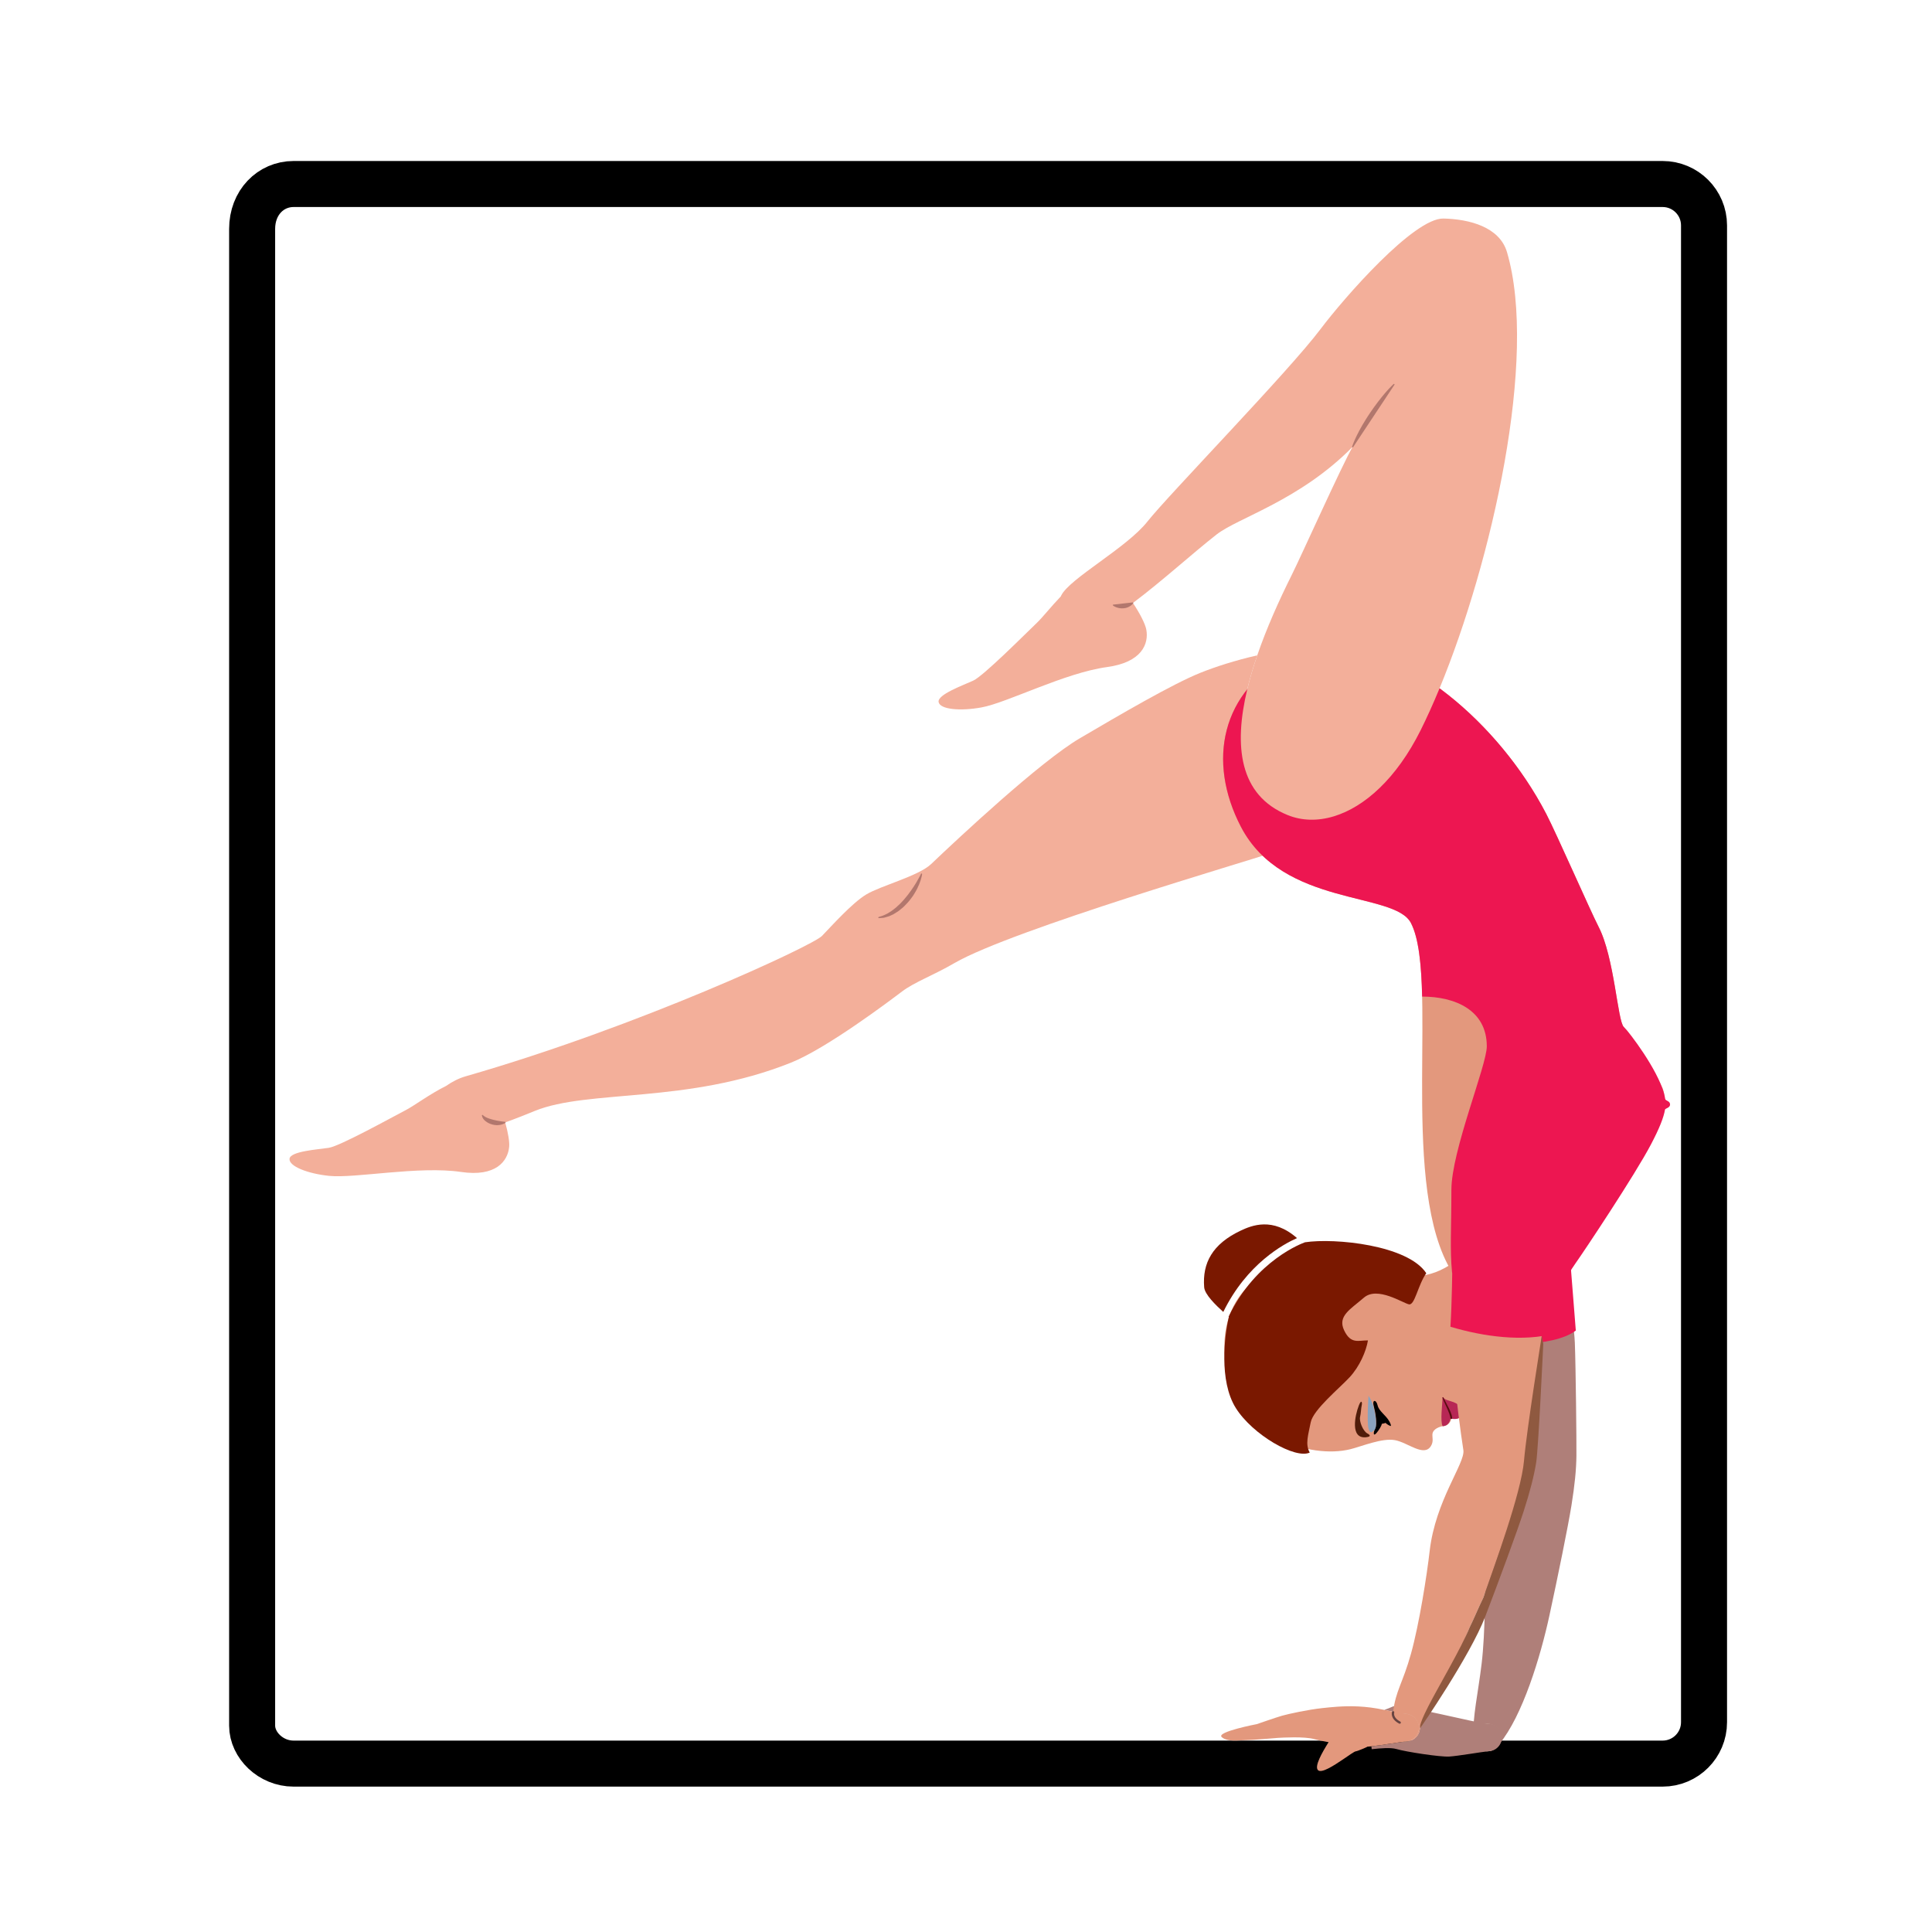 <svg:svg xmlns:svg="http://www.w3.org/2000/svg" enable-background="new 0 0 651 705" height="839.657" id="Layer_1" version="1.1" viewBox="-99.079 -69.971 839.657 839.657" width="839.657" x="0px" y="0px" xml:space="preserve">
<svg:path d="M641.5,678.5c0,9.941-8.059,18-18,18h-595  c-9.941,0-18-8.059-18-16.5V29.5c0-11.441,8.059-19.5,18-19.5h595c9.941,0,18,8.059,18,18V678.5z" fill="none" stroke="#000000" stroke-miterlimit="10" stroke-width="20" />
<svg:g>
	<svg:g>
		<svg:g>
			<svg:path d="M552.518,687.992c-0.975,1.805-2.851,3.063-5.049,3.148c-3.305,0.127-6.086-2.449-6.216-5.757     c-0.36-9.426,2.009-19.142,3.599-32.388c1.592-13.245,1.66-34.827,1.26-45.301c-0.851-22.143,9.523-40.117,7.84-45.552     c-5.213-16.844-14.029-45.314-15.486-83.32c-0.161-4.187-5.674-22.858-5.893-28.545c-1.383-35.987,44.988-37.767,45.727-3.253     c0.381,17.667,6.637,55.788,7.053,66.561c0.413,10.771,0.758,43.126,0.688,49.121c-0.068,5.997-0.713,12.614-2.167,21.663     c-1.45,9.045-5.95,31.056-9.555,47.715C570.424,650.096,562.594,675.839,552.518,687.992z" fill="#AF7F79" />
			<svg:circle cx="547.238" cy="685.155" fill="#E1C7B7" r="5.99" />
			<svg:path d="M547.24,685.155" fill="#E1C7B7" />
			<svg:circle cx="557.566" cy="449.47" fill="#E1C7B7" r="5.991" />
			<svg:path d="M557.564,449.47" fill="#E1C7B7" />
		</svg:g>
		<svg:g>
			<svg:path d="M548.001,691.12c-0.11,0.01-0.249,0.02-0.418,0.03c-2.878,0.299-13.175,2.071-16.858,2.29     c-3.885,0.229-18.703-2.031-22.975-3.285c-2.3-0.678-6.791-0.359-10.686,0.089l-0.139-1.254c4.8-0.528,13.643-2.053,15.475-2.162     c3.297-0.188,5.815-3.017,5.627-6.323c-0.189-3.307-3.027-5.825-6.323-5.636c-0.866,0.05-4.442-0.678-9.142-1.703     c1.702-0.638,3.087-1.185,3.813-1.524c2.888-1.364,37.254,7.52,40.829,7.52h0.1c3.306-0.189,6.133,2.33,6.323,5.637     C553.826,688.093,551.308,690.932,548.001,691.12z" fill="#AF7F79" />
			<svg:path d="M512.4,686.828v-0.02c3.087-0.398,5.397-3.127,5.209-6.293c-0.18-3.156-2.789-5.607-5.905-5.638v-0.009     c3.296-0.189,6.134,2.329,6.323,5.636C518.216,683.812,515.697,686.64,512.4,686.828z" fill="#E3987D" />
			<svg:path d="M547.24,685.155" fill="#E1C7B7" />
		</svg:g>
		<svg:path d="M540.021,511.63c9.984,3.33,35.77,4.162,45.753-3.327c-1.247-15.39-3.742-49.078-4.99-59.062    c-2.638-21.073-6.519-28.284-25.372-28.284c-15.528,0-23.5,14.594-23.5,27.765C531.912,449.97,539.606,504.145,540.021,511.63z" fill="#ED1651" />
	</svg:g>
	<svg:g>
		<svg:g>
			<svg:path d="M480.684,284.786c-9.59,7.069-19.956,12.845-29.038,16.49c-5.009,2.001-110.765,32.732-135.899,47.302     c-9.381,5.447-17.348,8.235-22.795,12.357c-5.447,4.113-32.693,24.697-48.268,30.931c-45.031,18.034-88.15,11.492-111.432,21.012     c-3.993,1.634-8.355,3.387-12.776,4.96c1.255,4.411,1.942,8.444,1.733,10.604c-0.598,6.264-5.796,13.155-20.903,10.925     c-18.402-2.709-46.026,2.848-57.329,1.703c-9.241-0.946-17.536-4.143-17.228-7.419c0.319-3.276,12.169-4.033,17.048-4.771     c4.879-0.736,27.295-13.185,33.629-16.48c3.655-1.912,10.367-6.951,17.357-10.416c2.629-1.853,5.587-3.347,8.534-4.192     c75.105-21.56,150.698-56.752,154.811-60.975c4.113-4.232,13.005-14.251,19.239-18.034c6.224-3.774,22.765-8.017,28.242-13.245     c11.681-11.123,47.34-44.503,64.579-54.631c17.237-10.127,40.23-23.59,52.46-28.489c6.313-2.529,15.077-5.397,24.677-7.569     c-1.703,4.979-3.188,9.919-4.342,14.749c-5.887,24.536-3.595,46.086,17.566,54.67     C466.693,286.757,473.614,286.956,480.684,284.786z" fill="#F3AF9A" />
			<svg:path d="M475.121,247.036" fill="#DD9997" />
			<svg:path d="M104.595,409.175" fill="#DD9997" />
		</svg:g>
		<svg:g>
			<svg:path d="M104.595,409.175" fill="#DD9997" />
		</svg:g>
	</svg:g>
	<svg:g>
		<svg:g>
			<svg:g>
				<svg:path d="M537.092,542.771c-0.181,3.395-2.279,4.148-4.758,3.753c0,0-0.436,0.039-0.662-0.014      c-0.167,1.106-1.075,3.137-3.396,3.26c-1.541,0.255-4.633,1.199-4.813,3.594c-0.12,1.541,0.603,3.137-0.701,5.187      c-3.039,4.775-9.992-1.595-15.578-2.627c-5.584-1.031-14.51,2.728-19.37,3.934c-17.562,4.357-48.351-5.681-53.731-33.896      c-5.38-28.22,10.564-43.95,31.804-48.108c21.243-4.162,34.209,2.598,39.991,4.661c7.934,2.827,17.005,4.207,29.955-6.115      c12.945-10.321,26.48-17.149,32.432-12.033c8.577,7.375,8.729,18.877-4.381,33.94c-9.018,10.358-17.991,17.923-16.75,23.188      c1.242,5.261,4,14.226,1.229,17.872C545.588,543.01,539.451,543.712,537.092,542.771z" fill="#E3987D" />
				<svg:path d="M562.156,479.388c1.141,3.107-0.452,6.547-3.561,7.688c-3.104,1.138-6.543-0.455-7.684-3.559      c-1.143-3.104,0.453-6.547,3.559-7.688C557.574,474.691,561.017,476.283,562.156,479.388z" fill="#E1C7B7" />
				<svg:path d="M556.533,481.453" fill="#E1C7B7" />
				<svg:circle cx="452.196" cy="514.655" fill="#E1C7B7" r="5.989" />
				<svg:path d="M452.196,514.657" fill="#E1C7B7" />
			</svg:g>
			<svg:path d="M491.472,540.864c-1.683,4.364-3.813,14.429,3.05,13.811c1.463-0.13,2.631-0.62,0.677-1.654     c-1.954-1.035-3.614-5.345-3.185-7.155c0.429-1.81,0.402-3.727,0.723-5.084C493.055,539.423,492.555,538.066,491.472,540.864z" fill="#501C0A" />
			<svg:path d="M503.055,548.414c0.934,0.854,1.775,1.234,2.244,1.351c0.318,0.078,0.031-0.932-0.549-1.97     c-1.541-2.766-4.545-4.447-5.116-6.992c-0.593-2.646-2.579-2.659-1.611,0.584c0.671,2.44,1.53,7.607,0.612,9.394     c-1.031,2.009-0.906,3.891,0.755,1.757c0.815-1.047,1.933-2.721,2.072-3.697C502.074,548.729,502.867,548.553,503.055,548.414z" />
			<svg:path d="M527.834,537.471c0.004-0.216,0.2-0.34,0.364-0.078c1.225,1.938,6.305,1.115,8.521,5.502     c-0.182,3.396-2.279,4.149-4.759,3.753c0,0-0.435,0.039-0.661-0.014c-0.168,1.107-1.076,3.138-3.396,3.26     C526.758,547.575,527.821,540.475,527.834,537.471z" fill="#B72755" />
			<svg:path d="M528.211,537.444c0.873,1.747,4.274,7.427,3.749,9.203c0,0-0.435,0.039-0.661-0.014     c0.004-2.246-3.191-7.787-3.465-9.163C527.838,537.255,528.15,537.189,528.211,537.444z" fill="#570E0E" />
		</svg:g>
		<svg:g>
			<svg:path d="M464.611,468.116c-5.785,2.54-21.799,11.144-32.046,32.086c-3.286-2.968-8.056-7.579-8.305-10.735     c-0.827-10.496,3.556-18.771,15.813-24.576C444.904,462.609,454.016,458.826,464.611,468.116z" fill="#7A1800" />
			<svg:path d="M520.785,483.362c-3.734,5.407-4.969,14.001-7.508,13.543s-13.723-8.007-19.598-2.907     c-5.875,5.089-11.542,7.976-8.594,14.2c2.947,6.224,6.334,4.292,10.356,4.382c-0.776,4.671-3.595,11.302-7.987,16.032     c-4.381,4.729-15.844,14.121-16.898,19.599c-1.057,5.467-2.48,9.46-0.418,13.114c-6.225,2.948-24.797-7.688-32.125-19.359     c-7.459-11.88-4.871-31.816-3.027-39.583c-0.04-0.029-0.08-0.069-0.119-0.109c11.85-24.826,32.652-32.115,32.861-32.195     c0.1-0.039,0.198-0.079,0.289-0.14C481.043,467.957,512.75,471.134,520.785,483.362z" fill="#7A1800" />
			<svg:path d="M452.196,514.657" fill="#7A1800" />
		</svg:g>
	</svg:g>
	<svg:path d="M479.297,211.743c-20.38,0-38.268,14.974-38.268,41.595c0,16.637,14.142,32.025,30.363,32.025   c16.221,0,44.92-26.203,44.92-45.751C516.313,224.5,504.393,211.743,479.297,211.743z" fill="#D9D9D9" />
	<svg:g>
		<svg:g>
			<svg:path d="M623.744,408.576c-1.036,1.893-6.771,12.299-10.616,20.613c-3.018,6.503-9.171,15.077-12.049,19.946     c-2.878,4.859-11.761,23.87-15.595,29.268c-8.455,11.899-9.291,24.378-18.064,28.929c-14.18,7.35-30.393-14.38-37.373-27.843     c-20.404-39.355-3.805-124.926-15.934-148.329c-7.16-13.821-55.736-6.8-73.93-41.894c-10.895-21.012-10.436-43.219,2.799-59.669     c-5.887,24.536-3.595,46.086,17.566,54.67c17.676,7.17,41.715-4.7,57.768-36.846c2.748-5.506,5.517-11.641,8.245-18.253     c18.254,13.464,35.192,33.031,46.415,54.671c4.412,8.504,19.369,42.571,22.686,48.954c6.891,13.284,8.245,40.919,10.963,43.558     c2.719,2.639,9.859,12.995,16.492,25.802C623.943,403.746,624.789,406.685,623.744,408.576z" fill="#E3987D" />
			<svg:path d="M553.777,476.135c2.936-1.521,6.55-0.377,8.072,2.56c1.524,2.938,0.377,6.554-2.561,8.075     c-2.937,1.525-6.551,0.377-8.07-2.559C549.693,481.273,550.841,477.66,553.777,476.135z" fill="#E3987D" />
			<svg:path d="M556.533,481.453" fill="#E3987D" />
			<svg:circle cx="557.566" cy="449.472" fill="#E3987D" r="5.99" />
			<svg:path d="M557.564,449.47" fill="#E3987D" />
			<svg:circle cx="475.124" cy="247.034" fill="#E3987D" r="5.99" />
			<svg:path d="M475.121,247.036" fill="#E3987D" />
		</svg:g>
		<svg:path d="M531.982,483.012c7.74,13.37,22.445,31.055,35.439,24.317c8.772-4.548,9.704-16.251,18.158-28.152    c3.834-5.4,25.893-38.504,32.863-51.782c3.777-7.196,5.512-11.703,6.094-15.093c0.109-0.638,2.203-0.737,2.203-2.252    c0-1.618-1.981-1.528-2.114-2.435c-0.122-0.833-0.313-1.636-0.541-2.461c-2.903-10.457-14.739-26.161-17.458-28.802    c-2.717-2.636-4.074-30.27-10.965-43.563c-3.313-6.379-18.278-40.446-22.688-48.953c-20.886-40.281-61.616-73.411-93.677-73.25    v1.157c25.096,0,37.016,12.757,37.016,27.869c0,19.548-28.699,45.751-44.92,45.751c-16.222,0-30.363-15.389-30.363-32.025    c0-26.621,17.888-41.595,38.268-41.595v-1.157c-6.313,0.032-12.286,1.354-17.707,4.166    c-30.131,15.625-36.111,46.161-21.404,74.519c18.193,35.093,66.764,28.068,73.932,41.891c3.404,6.566,4.546,18.026,4.878,31.988    c14.235,0,28.097,5.818,28.097,21.623c0,8.316-15.39,45.337-15.39,62.39S531.012,472.692,531.982,483.012z" fill="#ED1651" />
	</svg:g>
	<svg:g>
		<svg:g>
			<svg:path d="M539.606,637.347c1.991-3.983,3.983-8.963,5.976-12.946c9.957-28.879,21.908-57.758,23.899-88.628     c1.905-35.239,4.714-69.569,4.956-104.729c-10.829-15.286-38.568-11.949-41.697,15.438c-0.648,5.653,1.969,24.944,1.496,29.109     c-4.32,37.786,0.08,67.263,2.679,84.702c0.838,5.628-12.14,21.82-14.658,43.837c-1.189,10.416-4.529,31.737-8.106,44.589     c-3.578,12.855-6.705,16.098-7.779,25.473c5.477,2.987,9.902,5.374,12.074,6.473     C526.661,665.852,532.186,655.899,539.606,637.347z" fill="#E3987D" />
			<svg:path d="M570.975,510.628c0,0-6.473,40.082-7.717,54.272c-1.245,14.19-13.002,45.942-17.676,59.5     c-1.992,3.983-3.984,8.963-5.976,12.946c-3.54,8.85-13.626,25.827-17.925,34.23c-4.711,9.213-3.485,9.461-3.485,9.461     s21.668-31.311,28.247-48.521c6.086-15.924,13.874-36.997,16.679-45.719c2.805-8.721,4.445-15.164,5.423-21.083     c0.977-5.915,3.094-51.685,3.094-51.685L570.975,510.628z" fill="#8F5940" />
			<svg:circle cx="511.634" cy="680.868" fill="#E1C7B7" r="5.989" />
			<svg:path d="M511.633,680.867" fill="#E1C7B7" />
			<svg:circle cx="557.565" cy="449.47" fill="#E1C7B7" r="5.989" />
			<svg:path d="M557.564,449.47" fill="#E1C7B7" />
		</svg:g>
		<svg:g>
			<svg:path d="M512.4,686.809v0.021c-1.832,0.108-10.675,1.633-15.475,2.161c-0.697,0.079-1.305,0.129-1.793,0.158     c0.408,0-4.291,1.972-4.969,2.012c-0.588,0.04-2.857,1.663-5.547,3.495c-4.152,2.818-9.301,6.104-10.834,4.74     c-1.793-1.593,1.752-7.758,4.551-12.209c-2.639-0.468-4.9-0.936-6.194-1.313c-4.272-1.256-14.19-0.641-15.685-0.562     c-1.503,0.09-11.281,0.993-14.272,0.996c-2.677,0.003-7.765,0.919-10.294-1.331s15.275-5.637,15.275-5.637     s8.306-2.897,10.955-3.654c2.658-0.757,11.282-2.659,17.586-3.316c1.862-0.199,3.953-0.428,6.283-0.587     c5.577-0.389,12.478-0.389,20.574,1.384c4.699,1.025,8.275,1.753,9.142,1.702v0.011c3.116,0.029,5.726,2.479,5.905,5.636     C517.798,683.682,515.488,686.41,512.4,686.809z" fill="#E3987D" />
			<svg:path d="M512.4,686.828v-0.02c3.087-0.398,5.397-3.127,5.209-6.293c-0.18-3.156-2.789-5.607-5.905-5.638v-0.009     c3.296-0.189,6.134,2.329,6.323,5.636C518.216,683.812,515.697,686.64,512.4,686.828z" fill="#E3987D" />
			<svg:path d="M511.633,680.867" fill="#E1C7B7" />
		</svg:g>
		<svg:path d="M531.286,506.64c14.371,4.311,31.659,6.642,45.337,2.911c0.209-8.11,4.783-56.983,3.119-66.132    c-2.975-16.359-11.098-22.462-23.5-22.462c-17.467,0-24.018,15.183-24.018,26.308C532.225,448.409,532.533,486.883,531.286,506.64    z" fill="#ED1651" />
	</svg:g>
	<svg:g>
		<svg:g>
			<svg:path d="M377.932,195.907c-3.25,0.609-6.381-1.532-6.989-4.784c-0.61-3.252,1.532-6.383,4.784-6.992     c3.248-0.609,6.379,1.535,6.988,4.784C383.324,192.167,381.184,195.297,377.932,195.907z" fill="#DD9997" />
			<svg:path d="M376.828,190.018" fill="#DD9997" />
		</svg:g>
		<svg:g>
			<svg:path d="M526.562,229.169c-2.729,6.612-5.497,12.747-8.245,18.253c-10.467,20.973-24.338,33.311-37.633,37.364     c-7.069,2.17-13.99,1.971-20.135-0.519c-21.161-8.584-23.453-30.134-17.566-54.67c1.154-4.83,2.639-9.77,4.342-14.749     c4.033-11.75,9.381-23.71,14.967-34.893c4.282-8.574,21.938-47.959,26.488-55.736c-22.973,23.342-49.82,30.811-59.121,38.1     c-10.406,8.136-23.989,20.514-36.367,29.766c3.037,4.541,5.348,9.082,5.815,11.551c1.155,6.185-1.921,14.25-17.058,16.302     c-18.424,2.51-43.418,15.516-54.602,17.547c-9.132,1.663-17.995,0.906-18.602-2.341c-0.607-3.236,10.565-7.249,15.046-9.311     c4.492-2.062,22.566-20.245,27.724-25.175c2.37-2.26,6.035-6.931,10.317-11.402c0.05-0.129,0.12-0.269,0.188-0.408     c3.745-7.499,28.381-20.644,37.483-32.155c9.102-11.532,61.302-65.127,75.214-83.619c10.326-13.713,40.63-48.367,53.446-48.068     c11.253,0.259,24.397,3.654,27.614,14.639C569.371,85.621,549.246,174.2,526.562,229.169z" fill="#F3AF9A" />
			<svg:path d="M475.121,247.036L475.121,247.036z" fill="#DD9997" />
			<svg:path d="M376.828,190.018" fill="#DD9997" />
		</svg:g>
	</svg:g>
	<svg:g opacity="0.5">
		<svg:path d="M488.571,124.086c-0.001,0,0.159-0.504,0.493-1.35c0.332-0.846,0.834-2.038,1.516-3.415    c0.325-0.699,0.713-1.433,1.128-2.206c0.4-0.782,0.86-1.583,1.345-2.404c0.471-0.832,0.978-1.676,1.525-2.514    c0.542-0.841,1.064-1.714,1.655-2.542c0.576-0.837,1.152-1.674,1.721-2.499c0.596-0.805,1.183-1.597,1.751-2.364    c0.567-0.767,1.163-1.478,1.702-2.168c0.534-0.694,1.097-1.312,1.587-1.901c1.994-2.336,3.542-3.749,3.542-3.75l0.045-0.042    c0.101-0.092,0.256-0.084,0.348,0.016c0.078,0.085,0.085,0.21,0.023,0.302l-17.965,27.111c-0.074,0.113-0.227,0.144-0.339,0.069    c-0.094-0.062-0.131-0.176-0.099-0.278L488.571,124.086z" fill="#723F40" />
	</svg:g>
	<svg:g opacity="0.5">
		<svg:path d="M393.318,192.333c0,0-0.117,0.159-0.33,0.374c-0.212,0.215-0.519,0.492-0.896,0.727    c-0.188,0.136-0.396,0.243-0.615,0.349c-0.219,0.119-0.453,0.216-0.696,0.301c-0.487,0.17-1.017,0.269-1.552,0.311    c-0.535,0.048-1.076,0.036-1.591-0.034c-0.256-0.029-0.509-0.1-0.746-0.144c-0.235-0.036-0.467-0.138-0.676-0.199    c-0.842-0.28-1.432-0.726-1.432-0.726l-0.159-0.12c-0.093-0.07-0.111-0.202-0.041-0.294c0.036-0.048,0.089-0.076,0.144-0.083    l8.534-0.959c0.111-0.012,0.211,0.067,0.224,0.178c0.006,0.053-0.009,0.103-0.037,0.142L393.318,192.333z" fill="#723F40" />
	</svg:g>
	<svg:g opacity="0.5">
		<svg:path d="M301.665,309.996c0,0-0.018,0.11-0.052,0.316c-0.039,0.206-0.083,0.52-0.184,0.892    c-0.177,0.759-0.494,1.819-0.992,3.042c-0.498,1.221-1.157,2.618-2.038,4.015c-0.217,0.352-0.438,0.709-0.662,1.072    c-0.253,0.343-0.509,0.691-0.767,1.042c-0.51,0.703-1.064,1.402-1.671,2.054c-0.579,0.672-1.25,1.278-1.864,1.906    c-0.667,0.581-1.365,1.114-2.017,1.645c-0.707,0.48-1.409,0.909-2.075,1.308c-0.696,0.367-1.386,0.65-1.998,0.933    c-0.652,0.227-1.266,0.381-1.792,0.532c-0.513,0.183-1.033,0.159-1.416,0.221c-0.792,0.069-1.229,0.079-1.229,0.079l-0.036,0    c-0.138,0.003-0.252-0.106-0.255-0.244c-0.002-0.113,0.07-0.21,0.172-0.243c0,0,0.398-0.128,1.096-0.354    c0.341-0.131,0.789-0.205,1.239-0.455c0.461-0.221,0.982-0.471,1.549-0.743c0.535-0.336,1.113-0.7,1.726-1.085    c0.585-0.426,1.182-0.905,1.811-1.384c0.582-0.537,1.204-1.07,1.797-1.653c0.567-0.61,1.188-1.187,1.728-1.841    c1.118-1.271,2.167-2.606,3.076-3.91c0.925-1.293,1.714-2.553,2.373-3.64c1.303-2.191,2.027-3.719,2.027-3.719    c0.058-0.122,0.204-0.174,0.326-0.117c0.101,0.048,0.154,0.156,0.137,0.261L301.665,309.996z" fill="#723F40" />
	</svg:g>
	<svg:g opacity="0.5">
		<svg:path d="M120.451,418.086c0,0-0.177,0.129-0.492,0.283c-0.312,0.154-0.759,0.344-1.288,0.459    c-0.268,0.079-0.552,0.116-0.854,0.15c-0.304,0.048-0.622,0.058-0.949,0.06c-0.654-0.007-1.342-0.111-2.02-0.298    c-0.679-0.186-1.345-0.443-1.947-0.794c-0.302-0.164-0.577-0.369-0.843-0.566c-0.268-0.174-0.489-0.42-0.7-0.634    c-0.212-0.195-0.374-0.438-0.515-0.654c-0.144-0.205-0.239-0.398-0.307-0.585c-0.128-0.364-0.154-0.563-0.154-0.563l-0.016-0.124    c-0.017-0.129,0.075-0.247,0.204-0.265c0.073-0.009,0.143,0.017,0.192,0.063c0,0,0.11,0.104,0.303,0.286    c0.087,0.1,0.234,0.185,0.389,0.294c0.152,0.114,0.338,0.225,0.554,0.33c0.842,0.452,2.08,0.871,3.344,1.184    c2.534,0.632,5.146,0.877,5.147,0.877c0.117,0.012,0.204,0.115,0.192,0.232c-0.006,0.063-0.039,0.118-0.086,0.152L120.451,418.086    z" fill="#723F40" />
	</svg:g>
	<svg:path d="M506.371,674.191   c0,0-0.871,2.489,2.863,4.481" fill="none" stroke="#664341" stroke-linecap="round" stroke-linejoin="round" stroke-miterlimit="10" />
	<svg:path d="M497.408,540.005c-0.664-1.846-1.742-3.361-1.742-3.361s-0.747,11.328,0,14.19   c0.747,2.863,1.992,1.121,1.992,1.121C500.147,551.332,498.529,543.116,497.408,540.005z" fill="#63A8DC" opacity="0.7" />
</svg:g>
</svg:svg>